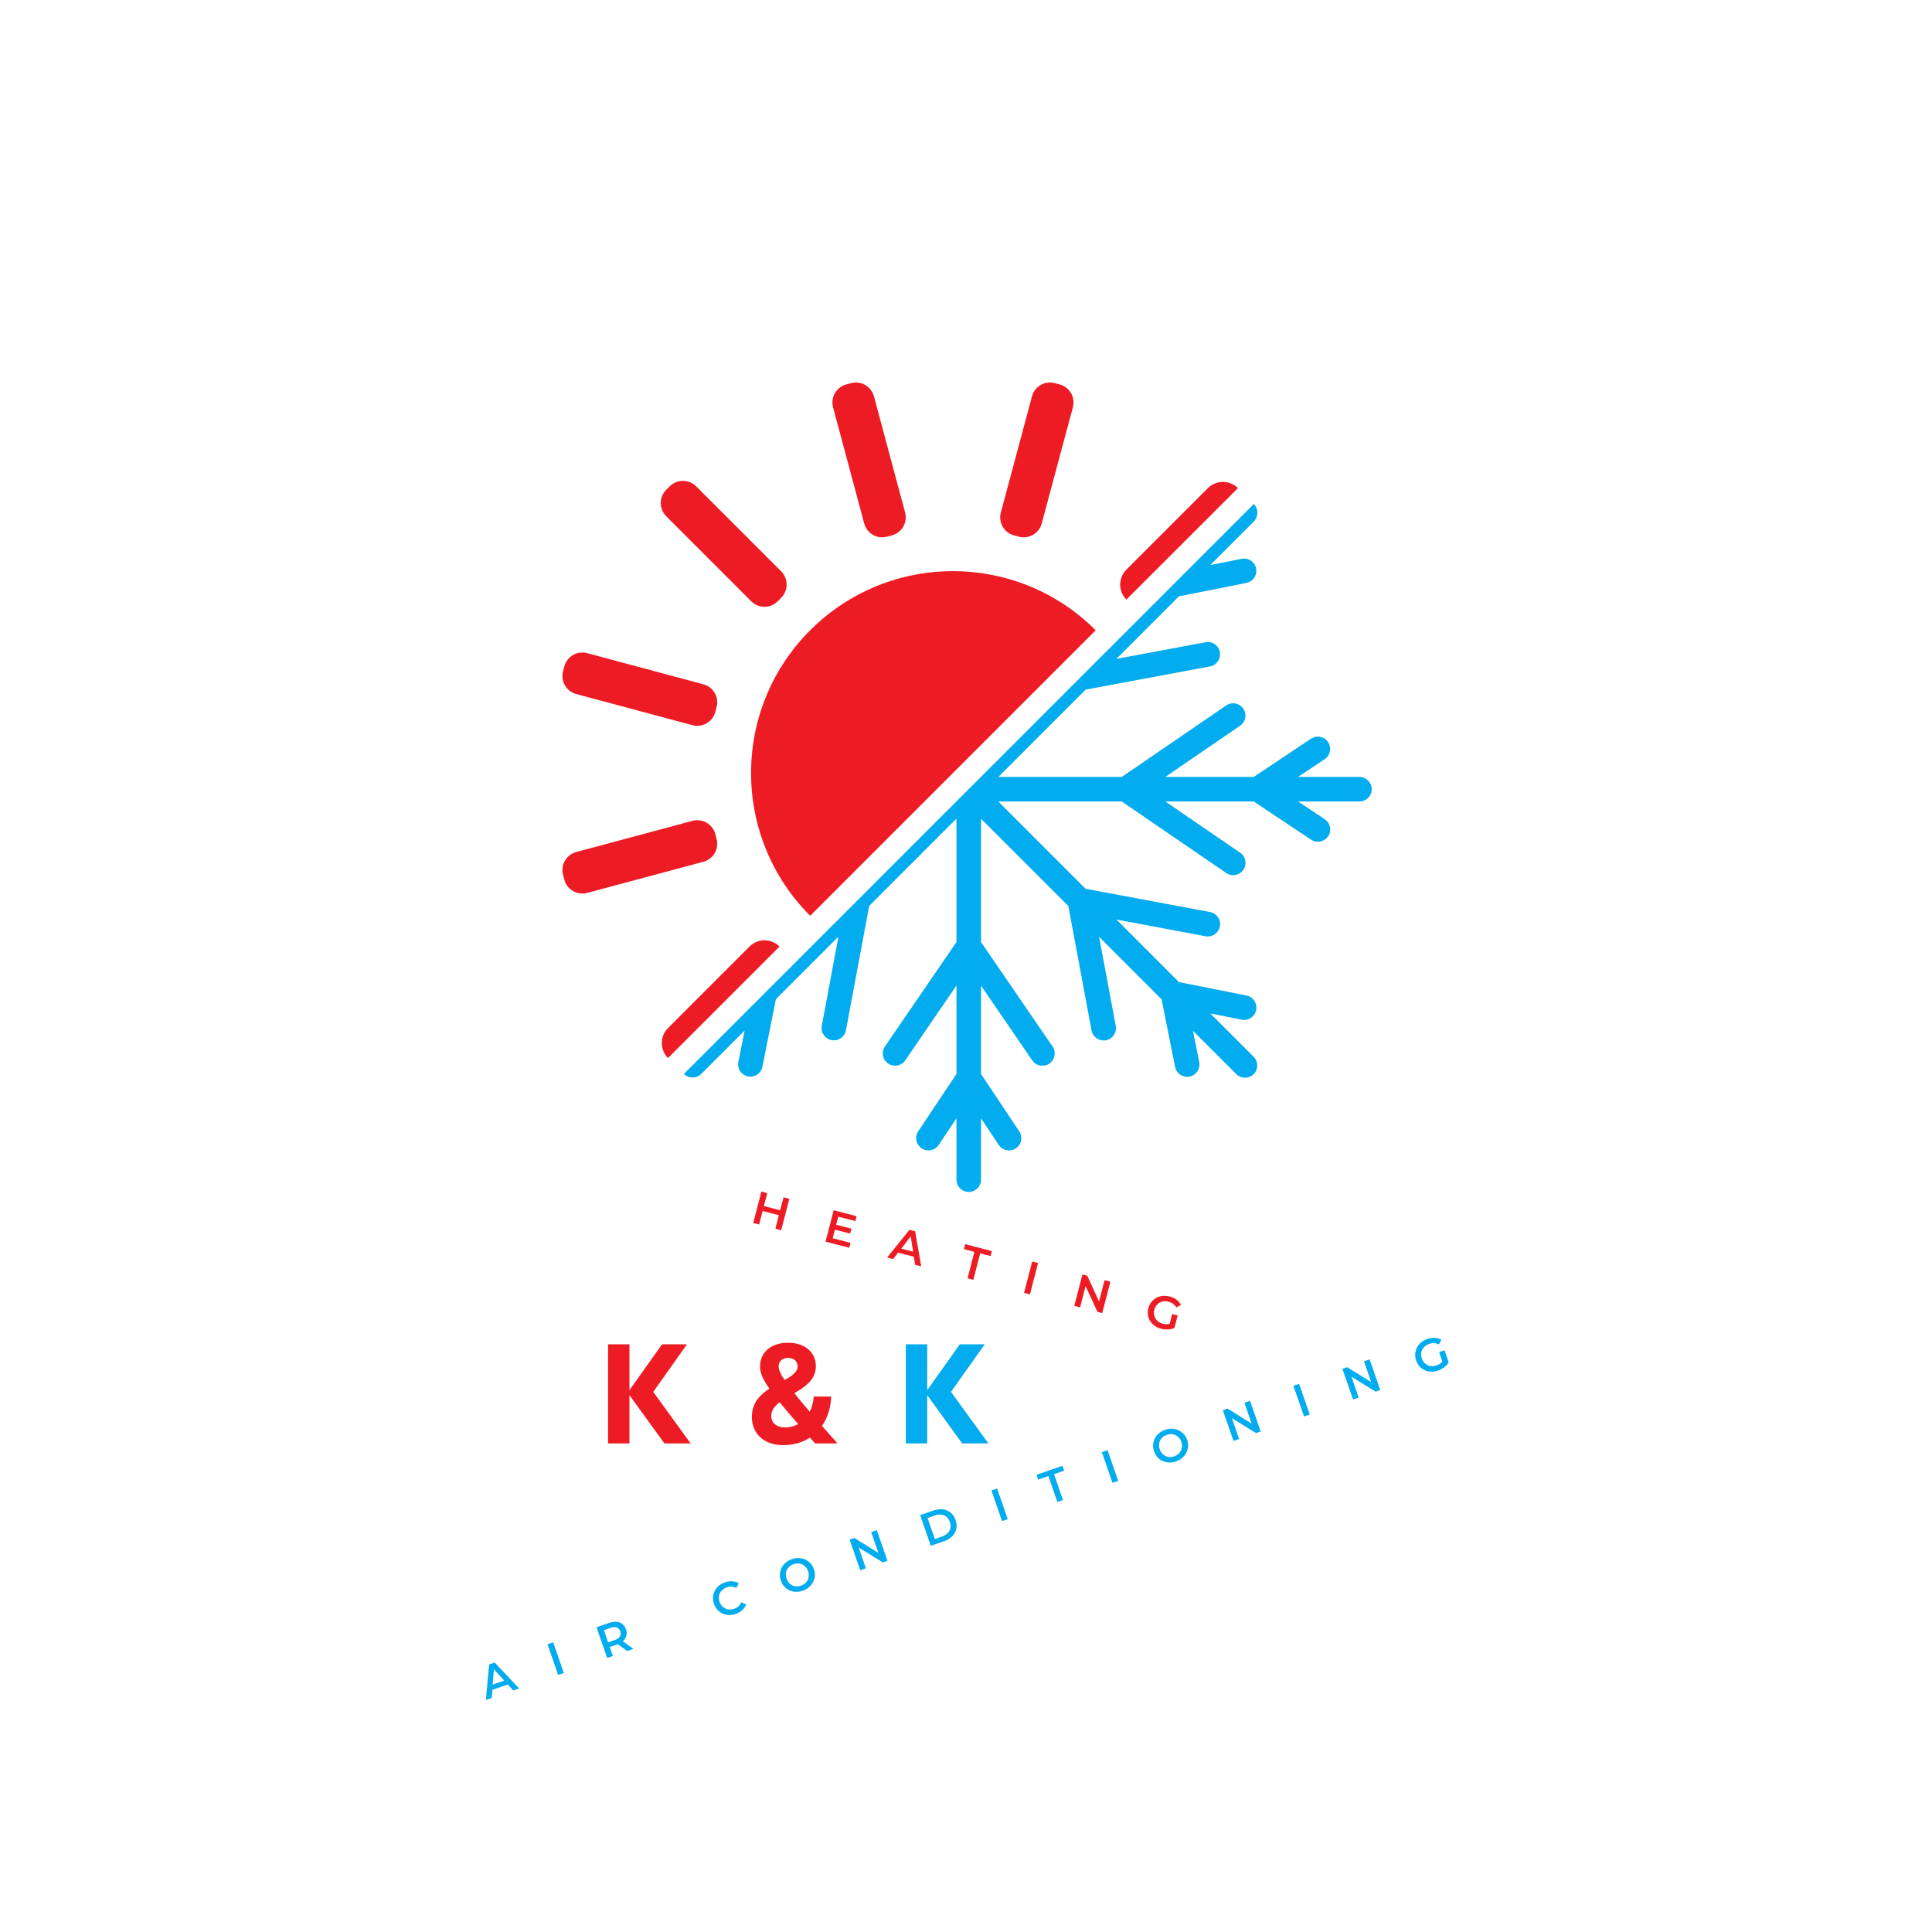<svg xmlns="http://www.w3.org/2000/svg" xmlns:xlink="http://www.w3.org/1999/xlink" width="500" zoomAndPan="magnify" viewBox="0 0 375 375" height="500" preserveAspectRatio="xMidYMid meet" version="1.0"><defs><g/><clipPath id="ccd39dd94d"><path d="M 132 97 L 266.262 97 L 266.262 231.355 L 132 231.355 Z M 132 97 " clip-rule="nonzero"/></clipPath></defs><rect x="-37.5" width="450" fill="#ffffff" y="-37.5" height="450" fill-opacity="1"/><rect x="-37.5" width="450" fill="#ffffff" y="-37.5" height="450" fill-opacity="1"/><g clip-path="url(#ccd39dd94d)"><path fill="#03acee" d="M 243.367 97.824 L 132.746 208.449 C 133.672 209.375 135.188 209.375 136.113 208.449 L 144.527 200.035 L 143.312 206.133 C 143.059 207.434 143.898 208.676 145.184 208.934 C 146.484 209.191 147.727 208.348 147.984 207.062 L 150.598 193.949 L 162.738 181.809 L 159.512 199.105 C 159.27 200.406 160.125 201.648 161.41 201.891 C 162.711 202.133 163.953 201.277 164.195 199.992 L 168.711 175.84 L 185.648 158.898 L 185.648 182.852 L 171.766 203.121 C 171.023 204.207 171.293 205.691 172.395 206.434 C 173.48 207.176 174.965 206.906 175.707 205.82 L 185.648 191.293 L 185.648 208.461 L 178.234 219.574 C 177.508 220.672 177.793 222.16 178.895 222.887 C 179.992 223.617 181.477 223.332 182.207 222.23 L 185.648 217.059 L 185.648 228.973 C 185.648 229.629 185.922 230.23 186.348 230.656 C 186.777 231.086 187.379 231.355 188.035 231.355 C 189.348 231.355 190.418 230.285 190.418 228.973 L 190.418 217.074 L 193.863 222.246 C 194.59 223.332 196.074 223.629 197.176 222.902 C 198.273 222.172 198.562 220.688 197.832 219.59 L 190.418 208.461 L 190.418 191.309 L 200.359 205.82 C 201.102 206.906 202.59 207.176 203.676 206.449 C 204.762 205.703 205.047 204.219 204.305 203.133 L 190.418 182.867 L 190.418 158.914 L 207.359 175.852 L 211.871 200.008 C 212.117 201.305 213.359 202.148 214.656 201.918 C 215.957 201.676 216.801 200.434 216.57 199.133 L 213.328 181.836 L 225.469 193.977 L 228.086 207.09 C 228.34 208.375 229.598 209.219 230.898 208.961 C 232.184 208.703 233.027 207.449 232.77 206.16 L 231.555 200.078 L 239.969 208.488 C 240.895 209.418 242.41 209.418 243.34 208.488 C 244.266 207.562 244.266 206.047 243.34 205.121 L 234.926 196.707 L 241.023 197.922 C 242.309 198.176 243.582 197.336 243.824 196.051 C 244.082 194.75 243.238 193.492 241.953 193.234 L 228.84 190.621 L 216.699 178.48 L 233.996 181.723 C 235.297 181.965 236.539 181.109 236.781 179.809 C 237.027 178.512 236.168 177.266 234.867 177.023 L 210.715 172.512 L 193.777 155.57 L 217.742 155.57 L 238.012 169.453 C 239.098 170.195 240.582 169.926 241.34 168.824 C 242.082 167.742 241.809 166.254 240.711 165.512 L 226.199 155.57 L 243.352 155.57 L 254.48 162.984 C 255.578 163.711 257.051 163.414 257.793 162.328 C 258.523 161.227 258.234 159.742 257.137 159.012 L 251.965 155.57 L 263.863 155.57 C 264.52 155.57 265.121 155.301 265.551 154.871 C 265.977 154.441 266.25 153.844 266.25 153.188 C 266.25 151.871 265.176 150.801 263.863 150.801 L 251.953 150.801 L 257.121 147.359 C 258.223 146.629 258.508 145.145 257.777 144.043 C 257.051 142.945 255.566 142.66 254.465 143.387 L 243.352 150.801 L 226.184 150.801 L 240.711 140.859 C 241.797 140.117 242.066 138.633 241.324 137.547 C 240.582 136.461 239.098 136.176 238.012 136.918 L 217.742 150.801 L 193.777 150.801 L 210.715 133.859 L 234.867 129.348 C 236.168 129.105 237.012 127.863 236.77 126.562 C 236.527 125.262 235.281 124.406 233.984 124.664 L 216.688 127.891 L 228.828 115.75 L 241.938 113.137 C 243.238 112.879 244.066 111.621 243.809 110.336 C 243.555 109.035 242.297 108.207 241.012 108.465 L 234.91 109.68 L 243.324 101.266 C 244.297 100.266 244.297 98.766 243.367 97.824 Z M 243.367 97.824 " fill-opacity="1" fill-rule="nonzero"/></g><path fill="#ed1b24" d="M 145.484 183.723 L 129.66 199.551 C 128.059 201.148 128.059 203.762 129.66 205.363 L 151.297 183.723 C 149.684 182.109 147.086 182.109 145.484 183.723 Z M 145.484 183.723 " fill-opacity="1" fill-rule="nonzero"/><path fill="#ed1b24" d="M 139.086 162.828 L 138.844 161.898 C 138.328 159.957 136.328 158.812 134.402 159.328 L 111.863 165.371 C 109.922 165.883 108.777 167.883 109.293 169.812 L 109.535 170.738 C 110.047 172.684 112.047 173.824 113.977 173.312 L 136.516 167.27 C 138.457 166.754 139.613 164.77 139.086 162.828 Z M 139.086 162.828 " fill-opacity="1" fill-rule="nonzero"/><path fill="#ed1b24" d="M 138.844 138.188 L 139.086 137.262 C 139.602 135.316 138.457 133.332 136.516 132.816 L 113.977 126.777 C 112.035 126.262 110.047 127.406 109.535 129.348 L 109.293 130.277 C 108.777 132.219 109.922 134.203 111.863 134.719 L 134.402 140.758 C 136.328 141.273 138.328 140.117 138.844 138.188 Z M 138.844 138.188 " fill-opacity="1" fill-rule="nonzero"/><path fill="#ed1b24" d="M 150.957 116.707 L 151.625 116.035 C 153.039 114.621 153.039 112.32 151.625 110.895 L 135.129 94.398 C 133.715 92.984 131.418 92.984 129.988 94.398 L 129.316 95.066 C 127.902 96.48 127.902 98.781 129.316 100.211 L 145.812 116.707 C 147.242 118.137 149.543 118.137 150.957 116.707 Z M 150.957 116.707 " fill-opacity="1" fill-rule="nonzero"/><path fill="#ed1b24" d="M 172.18 104.168 L 173.109 103.922 C 175.051 103.41 176.195 101.41 175.68 99.48 L 169.637 76.941 C 169.125 75 167.125 73.855 165.195 74.371 L 164.266 74.613 C 162.324 75.129 161.184 77.129 161.695 79.055 L 167.738 101.594 C 168.254 103.539 170.238 104.695 172.18 104.168 Z M 172.18 104.168 " fill-opacity="1" fill-rule="nonzero"/><path fill="#ed1b24" d="M 196.832 103.922 L 197.762 104.168 C 199.703 104.68 201.688 103.539 202.203 101.594 L 208.246 79.055 C 208.758 77.113 207.617 75.129 205.676 74.613 L 204.746 74.371 C 202.805 73.855 200.816 75 200.305 76.941 L 194.262 99.48 C 193.746 101.41 194.891 103.41 196.832 103.922 Z M 196.832 103.922 " fill-opacity="1" fill-rule="nonzero"/><path fill="#ed1b24" d="M 157.254 122.336 C 141.957 137.633 141.957 162.457 157.254 177.754 L 212.672 122.336 C 197.375 107.035 172.551 107.035 157.254 122.336 Z M 157.254 122.336 " fill-opacity="1" fill-rule="nonzero"/><path fill="#ed1b24" d="M 234.453 94.738 L 218.629 110.566 C 217.027 112.164 217.027 114.777 218.629 116.379 L 240.281 94.738 C 239.48 93.941 238.426 93.539 237.367 93.539 C 236.312 93.539 235.27 93.926 234.453 94.738 Z M 234.453 94.738 " fill-opacity="1" fill-rule="nonzero"/><g fill="#ed1b24" fill-opacity="1"><g transform="translate(115.826, 280.175)"><g><path d="M 18.23 0 L 10.969 -10.008 L 17.516 -19.246 L 12.676 -19.246 L 6.352 -10.34 L 6.352 -19.246 L 2.199 -19.246 L 2.199 0 L 6.352 0 L 6.352 -9.375 L 13.145 0 Z M 18.23 0 "/></g></g></g><g fill="#ed1b24" fill-opacity="1"><g transform="translate(144.86, 280.175)"><g><path d="M 17.707 0 C 16.633 -1.211 15.617 -2.336 14.684 -3.41 C 15.754 -4.949 16.387 -6.875 16.469 -9.102 L 13.086 -9.102 C 13.004 -8 12.73 -7.012 12.316 -6.16 C 11.164 -7.508 10.145 -8.715 9.32 -9.762 C 11.438 -10.996 13.5 -12.398 13.5 -14.984 C 13.5 -17.707 11.328 -19.551 8.109 -19.551 C 4.867 -19.551 2.668 -17.734 2.668 -14.957 C 2.668 -13.859 2.996 -12.758 4.48 -10.641 C 2.668 -9.457 1.074 -7.863 1.074 -5.168 C 1.074 -1.844 3.52 0.328 7.121 0.328 C 9.129 0.328 10.887 -0.191 12.344 -1.129 C 12.676 -0.77 13.031 -0.387 13.363 0 Z M 8.109 -16.605 C 9.238 -16.605 9.953 -15.945 9.953 -14.957 C 9.953 -13.859 8.852 -13.086 7.422 -12.316 C 6.652 -13.445 6.27 -14.324 6.27 -14.93 C 6.27 -15.945 6.984 -16.605 8.109 -16.605 Z M 7.508 -3.105 C 5.91 -3.105 4.84 -3.988 4.84 -5.305 C 4.84 -6.434 5.5 -7.258 6.461 -8 C 7.422 -6.82 8.605 -5.445 10.062 -3.766 C 9.293 -3.328 8.441 -3.105 7.508 -3.105 Z M 7.508 -3.105 "/></g></g></g><g fill="#03acee" fill-opacity="1"><g transform="translate(173.622, 280.175)"><g><path d="M 18.23 0 L 10.969 -10.008 L 17.516 -19.246 L 12.676 -19.246 L 6.352 -10.34 L 6.352 -19.246 L 2.199 -19.246 L 2.199 0 L 6.352 0 L 6.352 -9.375 L 13.145 0 Z M 18.23 0 "/></g></g></g><g fill="#03acee" fill-opacity="1"><g transform="translate(94.36, 329.945)"><g><path d="M 4.203 -2.984 L 1.219 -1.953 L 1.094 -0.375 L -0.047 0.016 L 0.578 -6.875 L 1.656 -7.25 L 6.406 -2.219 L 5.25 -1.828 Z M 3.516 -3.734 L 1.5 -5.938 L 1.266 -2.969 Z M 3.516 -3.734 "/></g></g></g><g fill="#03acee" fill-opacity="1"><g transform="translate(107.534, 325.38)"><g><path d="M -1.266 -6.234 L -0.156 -6.609 L 1.906 -0.656 L 0.797 -0.281 Z M -1.266 -6.234 "/></g></g></g><g fill="#03acee" fill-opacity="1"><g transform="translate(117.051, 322.083)"><g><path d="M 4.688 -1.625 L 2.875 -2.938 C 2.812 -2.914 2.734 -2.891 2.641 -2.859 L 1.297 -2.391 L 1.906 -0.656 L 0.797 -0.281 L -1.266 -6.234 L 1.188 -7.078 C 1.695 -7.254 2.172 -7.328 2.609 -7.297 C 3.055 -7.266 3.438 -7.117 3.75 -6.859 C 4.062 -6.609 4.297 -6.27 4.453 -5.844 C 4.609 -5.383 4.629 -4.957 4.516 -4.562 C 4.41 -4.176 4.188 -3.828 3.844 -3.516 L 5.891 -2.047 Z M 3.344 -5.453 C 3.207 -5.828 2.977 -6.07 2.656 -6.188 C 2.344 -6.312 1.945 -6.289 1.469 -6.125 L 0.172 -5.672 L 0.984 -3.297 L 2.281 -3.75 C 2.758 -3.914 3.086 -4.145 3.266 -4.438 C 3.453 -4.727 3.477 -5.066 3.344 -5.453 Z M 3.344 -5.453 "/></g></g></g><g fill="#03acee" fill-opacity="1"><g transform="translate(130.072, 317.571)"><g/></g></g><g fill="#03acee" fill-opacity="1"><g transform="translate(139.223, 314.4)"><g><path d="M 3.594 -1.141 C 2.988 -0.93 2.395 -0.875 1.812 -0.969 C 1.238 -1.07 0.734 -1.305 0.297 -1.672 C -0.129 -2.035 -0.445 -2.516 -0.656 -3.109 C -0.852 -3.691 -0.895 -4.258 -0.781 -4.812 C -0.664 -5.375 -0.41 -5.867 -0.016 -6.297 C 0.367 -6.734 0.863 -7.055 1.469 -7.266 C 1.957 -7.43 2.43 -7.5 2.891 -7.469 C 3.359 -7.438 3.785 -7.312 4.172 -7.094 L 3.703 -6.188 C 3.109 -6.488 2.492 -6.531 1.859 -6.312 C 1.453 -6.164 1.113 -5.945 0.844 -5.656 C 0.582 -5.375 0.414 -5.039 0.344 -4.656 C 0.281 -4.281 0.316 -3.895 0.453 -3.5 C 0.586 -3.094 0.801 -2.758 1.094 -2.5 C 1.395 -2.25 1.734 -2.086 2.109 -2.016 C 2.492 -1.953 2.891 -1.992 3.297 -2.141 C 3.93 -2.359 4.391 -2.781 4.672 -3.406 L 5.609 -2.969 C 5.441 -2.539 5.18 -2.172 4.828 -1.859 C 4.484 -1.547 4.07 -1.305 3.594 -1.141 Z M 3.594 -1.141 "/></g></g></g><g fill="#03acee" fill-opacity="1"><g transform="translate(152.21, 309.9)"><g><path d="M 3.609 -1.141 C 3.004 -0.93 2.41 -0.875 1.828 -0.969 C 1.242 -1.07 0.734 -1.305 0.297 -1.672 C -0.141 -2.047 -0.457 -2.523 -0.656 -3.109 C -0.852 -3.68 -0.895 -4.25 -0.781 -4.812 C -0.664 -5.375 -0.41 -5.867 -0.016 -6.297 C 0.379 -6.734 0.879 -7.055 1.484 -7.266 C 2.086 -7.484 2.68 -7.539 3.266 -7.438 C 3.848 -7.344 4.359 -7.113 4.797 -6.75 C 5.242 -6.395 5.566 -5.926 5.766 -5.344 C 5.973 -4.75 6.016 -4.172 5.891 -3.609 C 5.766 -3.047 5.504 -2.547 5.109 -2.109 C 4.711 -1.68 4.211 -1.359 3.609 -1.141 Z M 3.266 -2.125 C 3.66 -2.27 3.988 -2.484 4.25 -2.766 C 4.508 -3.055 4.672 -3.391 4.734 -3.766 C 4.805 -4.148 4.773 -4.547 4.641 -4.953 C 4.504 -5.348 4.285 -5.672 3.984 -5.922 C 3.691 -6.18 3.359 -6.344 2.984 -6.406 C 2.609 -6.477 2.223 -6.441 1.828 -6.297 C 1.43 -6.16 1.102 -5.945 0.844 -5.656 C 0.582 -5.375 0.414 -5.039 0.344 -4.656 C 0.281 -4.281 0.316 -3.895 0.453 -3.5 C 0.586 -3.094 0.801 -2.758 1.094 -2.5 C 1.395 -2.25 1.734 -2.086 2.109 -2.016 C 2.484 -1.953 2.867 -1.988 3.266 -2.125 Z M 3.266 -2.125 "/></g></g></g><g fill="#03acee" fill-opacity="1"><g transform="translate(166.175, 305.062)"><g><path d="M 4.016 -8.062 L 6.078 -2.109 L 5.188 -1.797 L 0.5 -4.688 L 1.891 -0.656 L 0.797 -0.281 L -1.266 -6.234 L -0.344 -6.547 L 4.312 -3.656 L 2.922 -7.688 Z M 4.016 -8.062 "/></g></g></g><g fill="#03acee" fill-opacity="1"><g transform="translate(179.867, 300.317)"><g><path d="M -1.266 -6.234 L 1.328 -7.125 C 1.973 -7.352 2.582 -7.426 3.156 -7.344 C 3.727 -7.27 4.227 -7.055 4.656 -6.703 C 5.082 -6.348 5.398 -5.875 5.609 -5.281 C 5.816 -4.688 5.863 -4.113 5.75 -3.562 C 5.633 -3.02 5.375 -2.539 4.969 -2.125 C 4.562 -1.719 4.035 -1.398 3.391 -1.172 L 0.797 -0.281 Z M 3.016 -2.094 C 3.453 -2.25 3.805 -2.469 4.078 -2.75 C 4.359 -3.031 4.535 -3.352 4.609 -3.719 C 4.68 -4.094 4.645 -4.488 4.5 -4.906 C 4.352 -5.312 4.141 -5.633 3.859 -5.875 C 3.578 -6.125 3.238 -6.273 2.844 -6.328 C 2.457 -6.379 2.047 -6.328 1.609 -6.172 L 0.172 -5.672 L 1.578 -1.594 Z M 3.016 -2.094 "/></g></g></g><g fill="#03acee" fill-opacity="1"><g transform="translate(193.696, 295.526)"><g><path d="M -1.266 -6.234 L -0.156 -6.609 L 1.906 -0.656 L 0.797 -0.281 Z M -1.266 -6.234 "/></g></g></g><g fill="#03acee" fill-opacity="1"><g transform="translate(203.213, 292.228)"><g><path d="M 0.281 -5.719 L -1.703 -5.031 L -2.031 -5.969 L 3.016 -7.719 L 3.344 -6.781 L 1.375 -6.094 L 3.109 -1.078 L 2.016 -0.703 Z M 0.281 -5.719 "/></g></g></g><g fill="#03acee" fill-opacity="1"><g transform="translate(215.137, 288.097)"><g><path d="M -1.266 -6.234 L -0.156 -6.609 L 1.906 -0.656 L 0.797 -0.281 Z M -1.266 -6.234 "/></g></g></g><g fill="#03acee" fill-opacity="1"><g transform="translate(224.654, 284.799)"><g><path d="M 3.609 -1.141 C 3.004 -0.93 2.41 -0.875 1.828 -0.969 C 1.242 -1.07 0.734 -1.305 0.297 -1.672 C -0.141 -2.047 -0.457 -2.523 -0.656 -3.109 C -0.852 -3.68 -0.895 -4.25 -0.781 -4.812 C -0.664 -5.375 -0.41 -5.867 -0.016 -6.297 C 0.379 -6.734 0.879 -7.055 1.484 -7.266 C 2.086 -7.484 2.68 -7.539 3.266 -7.438 C 3.848 -7.344 4.359 -7.113 4.797 -6.75 C 5.242 -6.395 5.566 -5.926 5.766 -5.344 C 5.973 -4.75 6.016 -4.172 5.891 -3.609 C 5.766 -3.047 5.504 -2.547 5.109 -2.109 C 4.711 -1.68 4.211 -1.359 3.609 -1.141 Z M 3.266 -2.125 C 3.66 -2.27 3.988 -2.484 4.25 -2.766 C 4.508 -3.055 4.672 -3.391 4.734 -3.766 C 4.805 -4.148 4.773 -4.547 4.641 -4.953 C 4.504 -5.348 4.285 -5.672 3.984 -5.922 C 3.691 -6.18 3.359 -6.344 2.984 -6.406 C 2.609 -6.477 2.223 -6.441 1.828 -6.297 C 1.43 -6.16 1.102 -5.945 0.844 -5.656 C 0.582 -5.375 0.414 -5.039 0.344 -4.656 C 0.281 -4.281 0.316 -3.895 0.453 -3.5 C 0.586 -3.094 0.801 -2.758 1.094 -2.5 C 1.395 -2.25 1.734 -2.086 2.109 -2.016 C 2.484 -1.953 2.867 -1.988 3.266 -2.125 Z M 3.266 -2.125 "/></g></g></g><g fill="#03acee" fill-opacity="1"><g transform="translate(238.619, 279.96)"><g><path d="M 4.016 -8.062 L 6.078 -2.109 L 5.188 -1.797 L 0.5 -4.688 L 1.891 -0.656 L 0.797 -0.281 L -1.266 -6.234 L -0.344 -6.547 L 4.312 -3.656 L 2.922 -7.688 Z M 4.016 -8.062 "/></g></g></g><g fill="#03acee" fill-opacity="1"><g transform="translate(252.312, 275.216)"><g><path d="M -1.266 -6.234 L -0.156 -6.609 L 1.906 -0.656 L 0.797 -0.281 Z M -1.266 -6.234 "/></g></g></g><g fill="#03acee" fill-opacity="1"><g transform="translate(261.829, 271.918)"><g><path d="M 4.016 -8.062 L 6.078 -2.109 L 5.188 -1.797 L 0.5 -4.688 L 1.891 -0.656 L 0.797 -0.281 L -1.266 -6.234 L -0.344 -6.547 L 4.312 -3.656 L 2.922 -7.688 Z M 4.016 -8.062 "/></g></g></g><g fill="#03acee" fill-opacity="1"><g transform="translate(275.522, 267.174)"><g><path d="M 3.812 -4.734 L 4.859 -5.094 L 5.672 -2.719 C 5.453 -2.375 5.16 -2.062 4.797 -1.781 C 4.43 -1.508 4.035 -1.297 3.609 -1.141 C 3.004 -0.93 2.41 -0.875 1.828 -0.969 C 1.242 -1.07 0.734 -1.305 0.297 -1.672 C -0.129 -2.035 -0.445 -2.516 -0.656 -3.109 C -0.852 -3.691 -0.895 -4.258 -0.781 -4.812 C -0.664 -5.375 -0.41 -5.867 -0.016 -6.297 C 0.379 -6.734 0.891 -7.062 1.516 -7.281 C 2.004 -7.445 2.477 -7.52 2.938 -7.5 C 3.406 -7.477 3.844 -7.359 4.25 -7.141 L 3.766 -6.219 C 3.16 -6.508 2.535 -6.547 1.891 -6.328 C 1.473 -6.18 1.129 -5.961 0.859 -5.672 C 0.586 -5.391 0.414 -5.055 0.344 -4.672 C 0.27 -4.297 0.305 -3.906 0.453 -3.5 C 0.586 -3.094 0.801 -2.766 1.094 -2.516 C 1.383 -2.266 1.723 -2.102 2.109 -2.031 C 2.504 -1.969 2.91 -2.008 3.328 -2.156 C 3.797 -2.312 4.164 -2.555 4.438 -2.891 Z M 3.812 -4.734 "/></g></g></g><g fill="#ed1b24" fill-opacity="1"><g transform="translate(145.395, 237.176)"><g><path d="M 7.812 -4.484 L 6.234 1.609 L 5.109 1.312 L 5.781 -1.312 L 2.625 -2.125 L 1.953 0.5 L 0.812 0.203 L 2.391 -5.891 L 3.531 -5.594 L 2.875 -3.078 L 6.031 -2.266 L 6.688 -4.781 Z M 7.812 -4.484 "/></g></g></g><g fill="#ed1b24" fill-opacity="1"><g transform="translate(159.426, 240.798)"><g><path d="M 5.656 0.438 L 5.406 1.391 L 0.812 0.203 L 2.391 -5.891 L 6.844 -4.734 L 6.594 -3.781 L 3.281 -4.641 L 2.875 -3.078 L 5.828 -2.312 L 5.578 -1.359 L 2.625 -2.125 L 2.203 -0.453 Z M 5.656 0.438 "/></g></g></g><g fill="#ed1b24" fill-opacity="1"><g transform="translate(172.238, 244.105)"><g><path d="M 5.141 -0.172 L 2.078 -0.969 L 1.125 0.281 L -0.047 -0.016 L 4.281 -5.391 L 5.391 -5.109 L 6.562 1.688 L 5.391 1.391 Z M 5 -1.156 L 4.531 -4.125 L 2.703 -1.75 Z M 5 -1.156 "/></g></g></g><g fill="#ed1b24" fill-opacity="1"><g transform="translate(185.738, 247.589)"><g><path d="M 3.391 -4.609 L 1.359 -5.141 L 1.609 -6.094 L 6.781 -4.75 L 6.531 -3.797 L 4.516 -4.312 L 3.188 0.828 L 2.062 0.531 Z M 3.391 -4.609 "/></g></g></g><g fill="#ed1b24" fill-opacity="1"><g transform="translate(197.956, 250.743)"><g><path d="M 2.391 -5.891 L 3.531 -5.594 L 1.953 0.5 L 0.812 0.203 Z M 2.391 -5.891 "/></g></g></g><g fill="#ed1b24" fill-opacity="1"><g transform="translate(207.709, 253.26)"><g><path d="M 7.812 -4.484 L 6.234 1.609 L 5.312 1.375 L 3 -3.625 L 1.938 0.5 L 0.812 0.203 L 2.391 -5.891 L 3.328 -5.641 L 5.609 -0.656 L 6.688 -4.781 Z M 7.812 -4.484 "/></g></g></g><g fill="#ed1b24" fill-opacity="1"><g transform="translate(221.74, 256.882)"><g><path d="M 5.781 -1.828 L 6.844 -1.547 L 6.219 0.859 C 5.844 1.035 5.43 1.133 4.984 1.156 C 4.535 1.188 4.086 1.145 3.641 1.031 C 3.023 0.875 2.5 0.594 2.062 0.188 C 1.633 -0.207 1.336 -0.676 1.172 -1.219 C 1.004 -1.77 1 -2.352 1.156 -2.969 C 1.312 -3.562 1.594 -4.055 2 -4.453 C 2.414 -4.859 2.906 -5.129 3.469 -5.266 C 4.039 -5.41 4.645 -5.398 5.281 -5.234 C 5.789 -5.109 6.234 -4.906 6.609 -4.625 C 6.984 -4.352 7.273 -4.016 7.484 -3.609 L 6.578 -3.109 C 6.234 -3.68 5.734 -4.051 5.078 -4.219 C 4.648 -4.332 4.242 -4.344 3.859 -4.25 C 3.484 -4.164 3.16 -3.984 2.891 -3.703 C 2.617 -3.422 2.426 -3.078 2.312 -2.672 C 2.207 -2.254 2.207 -1.859 2.312 -1.484 C 2.414 -1.117 2.609 -0.797 2.891 -0.516 C 3.18 -0.242 3.539 -0.051 3.969 0.062 C 4.445 0.176 4.891 0.176 5.297 0.062 Z M 5.781 -1.828 "/></g></g></g></svg>